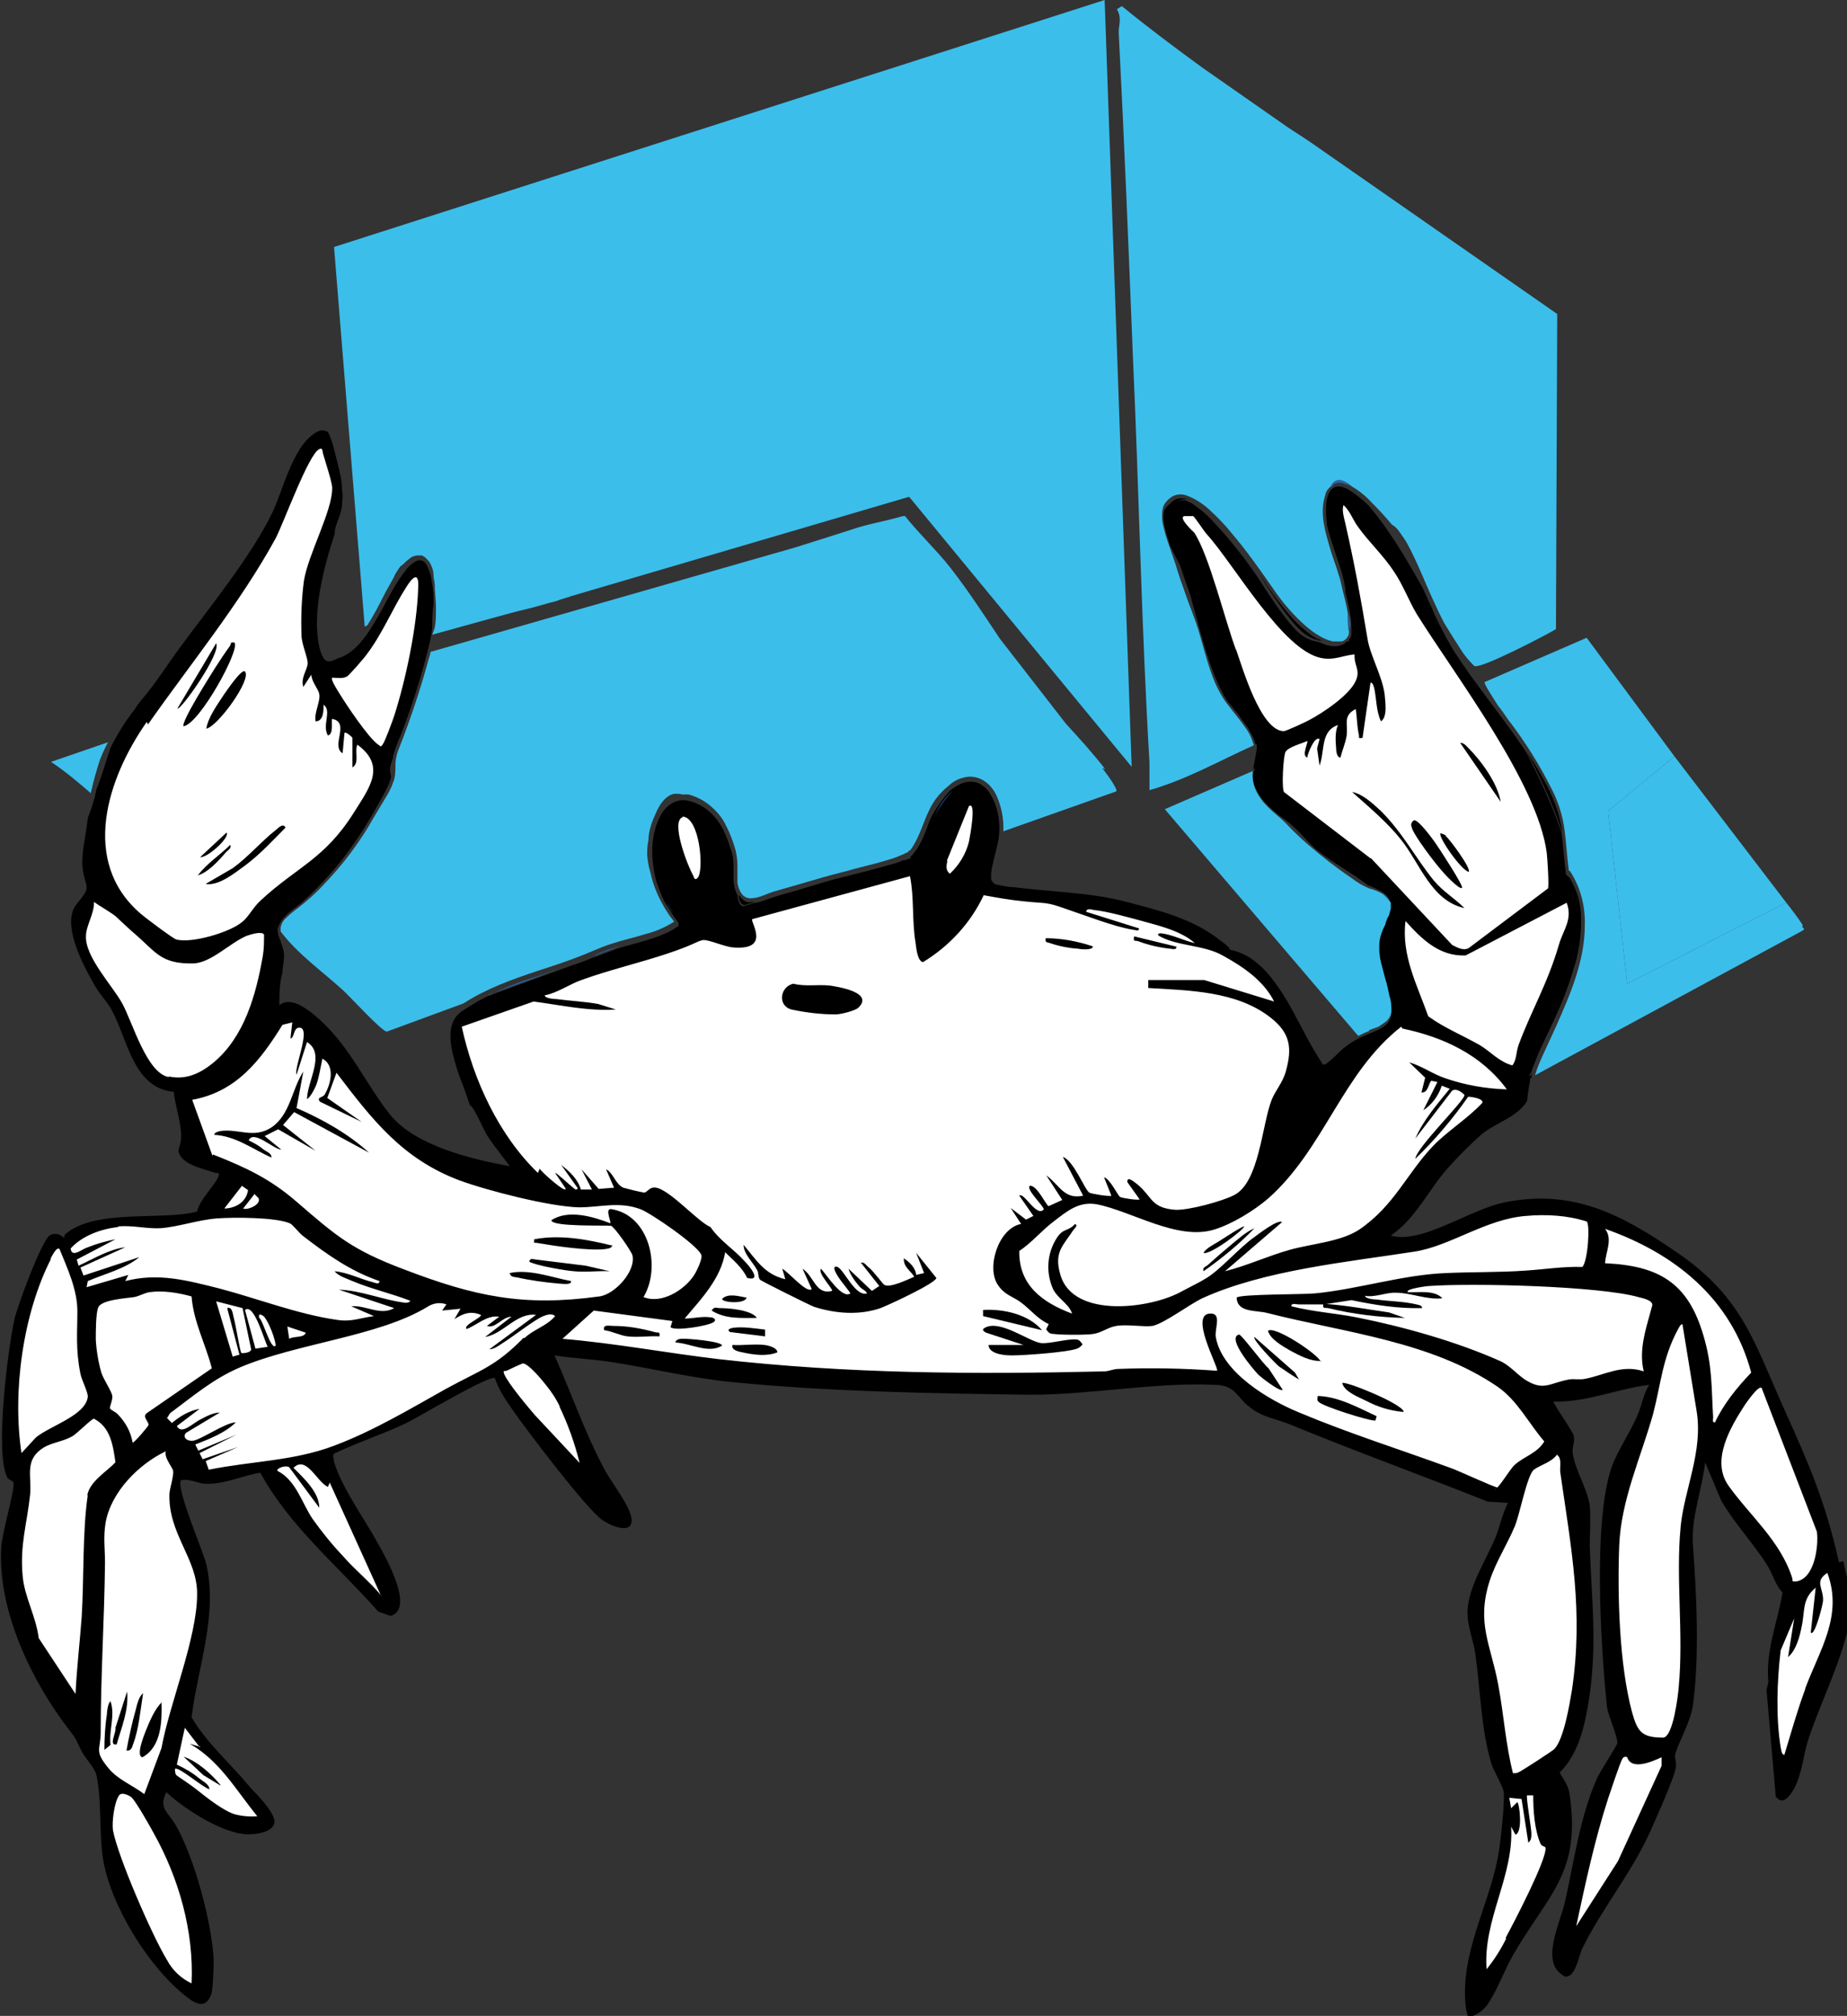 <?xml version="1.0" encoding="UTF-8"?>
<svg id="Layer_2" xmlns="http://www.w3.org/2000/svg" xmlns:xlink="http://www.w3.org/1999/xlink" version="1.1" viewBox="0 0 300.8 328.1">
  <rect x="0" y="0" width="300.8" height="328.1" fill="#333333" stroke="none"/>
  <!-- Generator: Adobe Illustrator 29.6.1, SVG Export Plug-In . SVG Version: 2.1.1 Build 9)  -->
  <defs>
    <style>
      .st0 {
        fill: none;
      }

      .st1 {
        fill: #3cbeeb;
      }

      .st2 {
        fill: #fff;
      }

      .st3 {
        fill: #2864ae;
      }

      .st4 {
        clip-path: url(#clippath);
      }
    </style>
    <clipPath id="clippath">
      <rect class="st0" width="300.8" height="328.1"/>
    </clipPath>
  </defs>
  <g id="Layer_1-2">
    <g>
      <polygon class="st2" points="33.1 324.5 33 313.3 24.7 292.5 26.2 289.2 38.4 297.5 43.4 296.4 28.5 278.2 32.7 264.1 33.1 256.8 28.6 244.9 28.5 239.8 30.5 238.7 33.8 240.2 42.2 238.3 47.8 245.9 62.2 261.2 64 259.5 52.5 236.5 64.3 231.6 75.8 225.1 80.9 222.5 83.6 228 91.8 239 95.6 241 94.1 233.1 87.8 219.3 90.4 219 116.1 222.9 157 224.8 199.5 224.3 203.6 227.7 214.1 232 234.2 239.9 244.9 243.4 246.5 242.6 246.7 245.1 240.1 259.5 240 263.1 242.4 273.6 243.7 285.7 245.9 290.2 245.2 292.1 244.6 299.8 241.4 314.4 240.6 323.9 243 322 249.5 309.3 254.1 299.1 251.4 287.2 255.9 282.6 258.2 268 257 246 253.7 233 250.3 227.3 251.7 226.2 268.9 224.7 268 229.3 262.7 242.8 261.9 257.3 263.4 277.8 265 283.4 262.3 288.1 257.5 302.3 254.4 318.4 259.3 310.8 266.1 299.8 271.5 287.6 271.4 283.7 273.6 280 275 261.9 274.1 254.7 274.5 246 277.4 234.9 278.7 236.8 281 244.4 290.8 258.7 289.5 266.3 288.2 273.5 289.7 289 292 285.3 295.8 272.7 299.6 263.8 299.5 258.1 295.8 245.2 286.1 222.1 282 214 276.5 207.3 268.5 201.9 259.7 197.7 252.4 196.3 246.2 196.4 235.8 200.7 230.4 202 225.6 202.6 222.4 202.1 228.3 196.9 234.6 187.9 243.5 180.3 246.8 178.4 248.8 170.6 253.7 160.7 256 151.6 256.4 149.1 255.7 144.7 253.5 139.8 250.8 131 241.3 113.3 229.9 95.7 224.3 87 217.8 80 216.7 81.9 218.5 89.7 219.7 94.3 220.9 98.9 221.8 102.5 220.3 105.2 218.2 105.8 212.9 105.2 207.4 99.4 199 88.3 193.4 82.3 191.7 82.7 191.2 85.1 195.1 95.5 196.8 102 198.2 108.1 200.4 110.9 201.7 114 204.9 115.5 207.1 120.4 206.8 124.2 206.4 126.3 208.3 128.9 211.6 131.3 213.8 135.5 222.5 140.1 228.4 146.9 227.1 152.8 227.2 156.8 229.6 165.1 225.8 168.5 218.8 173.1 215.2 175.4 211.2 169.3 208.3 161.3 203.1 156.1 196.8 152.9 185.9 147.7 176.8 145.9 160.4 144.7 158.4 139.2 161 133.2 159.1 128.3 156.2 129.9 151.3 140.2 119 148.4 115.8 144.7 116.4 139.8 113.2 131.6 109.9 131 108.2 136.2 111.6 146.7 113.6 151.3 108 153.4 76.7 164.7 74.9 166.1 74.7 168.1 76.1 173.5 79.2 181.6 85.2 190.8 80.3 190.7 71.8 188.7 61.9 182.3 52.9 169.2 46.5 164.8 43.4 163.5 44.6 154.9 43.4 148.9 48 145.3 58.2 133.9 61.8 128.2 61.8 123.3 63.5 120.8 67.4 109.8 69.3 100.6 68.8 92.6 66.7 93.1 63.6 98.3 59.3 105.6 55.1 108.8 52.6 109.4 50.2 104.9 50.7 96.3 53.5 86.9 55 82 54.6 78.3 52.4 71.5 49.5 73.4 46.9 80.3 40.6 92.8 33.9 101.2 29.9 107.4 24.3 115.2 18.4 124.9 15.4 135.3 15.7 145.4 13.5 147.7 13.1 152.2 13.6 155.6 18.4 162.7 21.4 168.9 23.4 173.4 26.1 175.6 29.6 176.7 32.4 189 37.2 190.7 34.9 196.3 33.4 197.8 26.5 198.9 16.9 198.8 10.5 202.8 7.9 201.6 2.7 214.8 1.5 230.3 2.1 239.8 3.9 239.2 1.9 248.8 1.3 258.1 4.7 267.4 13.3 280.7 14.1 284.1 17.6 289.6 17.4 297 18.8 307.2 24.6 317.4 28.4 322 33.1 324.5"/>
      <g class="st4">
        <g id="Group_287">
          <path id="Path_223" d="M299.5,254.3c-2.2-9.8-4.8-15.8-8.9-24.9-5-11.1-6.8-18.2-17.4-25.5-8.9-6.1-16.9-10.5-28.2-8.2-4.9,1-11.1,5.2-16,5.6-.8.1-1.7,0-2.5-.2,4.1-2.8,6.1-7.4,9.3-11,1.7-1.9,3.6-3.8,5.5-5.5,2.5-2,5.7-2.7,7.4-5.4.1-1.4.4-2.7.6-4.1h-.3c0,.1.5-.9.5-.9,0-.2.1-.4.2-.6.5-1.3,1-2.6,1.6-3.8.6-1.3,1.2-2.5,1.8-3.8,1.2-2.6,2.3-5.3,3.1-8.1.9-2.6,1.3-5.4,1.3-8.2s-.7-4.8-1.9-6.9c-.3-.2-.6-.4-.6-.6v-.2h0c-.3-2.2-.4-4.4-.7-6.5-1.3-4-3.7-9.1-5.7-13-3.8-5.8-8.4-11.1-12.1-17-1.2-2.1-2.4-4.3-3.3-6.5-.5-1.1-1-2.2-1.5-3.3-2.6-4.6-5.3-9.3-8.8-13.4-.6-.6-1.3-1.2-2.1-1.8-.9-.7-2.6-1.9-3.8-1-.7.6-.9,1.6-1,2.4-.1,1.2,0,2.3.1,3.5.8,3.6,2.6,7.3,3,10.5v.4c.3,1.3.6,2.5.8,3.8.2.9.2,1.8.2,2.8s-.2.8-.4,1.2v.3h-.3c-.1,0-.2.2-.4.3-1.3.9-2.9.4-4.2-.2-1.4-.2-2.6-.8-3.6-1.8-2.1-2.1-4.4-5.7-6.6-9.1-1.9-2.7-3.9-5.3-6.1-7.7s-2.3-2.4-3.6-3.4c-.6-.5-1.2-.8-1.9-1.1-.6,0-1.3,0-1.8.3-.7.2-1.2.7-1.6,1.4-.2.9-.1,1.8.1,2.7.2,1,.6,2.1.9,3.1.7,1.4,1.4,2.7,1.8,3.5,2.3,6.2,3.4,13.5,6.3,19.6.4.8.9,1.7,1.4,2.4.2.2.4.5.6.7.9,1.1,1.7,2.2,2.5,3.3.5.8.9,1.6,1.2,2.4v.2h0c.1,0,.3.2.3.4h0c0,.7-.2,1.4-.3,2.1-.1.5-.2,1.1-.3,1.6h.3c-.2.3-.3.8-.4,1.3,0,.5.1,1,.3,1.5.5,1.1,1.1,2.1,2,3s1.3,1.2,2,1.8c.8.6,1.6,1.1,2.3,1.8,1.3,1.1,2.5,2.7,3.8,3.8,2.6,2.1,5.7,3.7,8.4,5.8.7.2,1.4.6,2,.9.8.4,1.4,1.1,1.6,1.9.2.9-.2,1.9-.5,2.8-.5,1.1-.9,2.1-1.2,3.2v.2c0,1.1,0,2.1.1,3.1.4,1.7.9,3.4,1.3,5.1.2.9.4,1.8.5,2.7v1h0c0,.3-.1.6-.2.9-.4.8-1.1,1.3-1.9,1.7-.9.4-1.9.8-2.8,1.2-1.1.5-2,1.1-2.9,1.8-1,.9-1.8,1.8-2.9,2.6-.1.1-.3.1-.5,0h0c-.9-1.4-1.8-2.9-2.6-4.4-1.6-3-3.1-6.1-5.1-8.8-1.8-2.5-4.2-4.8-7.3-5.4-.1,0-.2-.2-.2-.3h0c-.4-.4-.8-.8-1.3-1.1-4.4-3.6-10-5-15.4-6.4-6-1.6-12.2-1.6-18.3-2.4-.9,0-1.8-.2-2.7-.4-.5,0-.9-.4-1.1-.9,0-.7,0-1.4.2-2.1.3-1.4.7-2.8,1-4.3.4-2.5,0-5.3-1.3-7.4-.5-.9-1.2-1.5-2.1-1.9-.9-.3-2-.2-2.8.2-.6.3-1.2.7-1.7,1.1-1.1,1.2-2.1,2.6-2.9,4-.2.4-.3.7-.5,1.1-.4,1.2-.9,2.5-1.5,3.6-.3.6-.7,1.1-1.1,1.6h0c-.1.2-.3.3-.4.4,0,.2,0,.3-.2.4h-.2c-.1,0-.3.1-.4.2h-.4c-.8.4-1.6.6-2.4.8-2,.6-4,1.1-6,1.6-1.6.4-3.3.8-4.9,1.3-1.2.4-2.4.7-3.6,1.1-1.7.5-3.4.9-5,1.5-.8.3-1.7.6-2.5.7l-1.6.5c-.6,0-.9-.8-1-1.7,0-.2-.2-.5-.3-.8-.6-1.6-.2-3.3-.4-5,0-.8-.3-1.6-.6-2.4-.2-.7-.5-1.4-.8-2.1-.6-1.3-1.4-2.5-2.6-3.5-1-.9-2.2-1.4-3.4-1.7-2.1-.4-3.8,1-4.6,2.8-1.3,2.6-1.4,5.8-.9,8.6.3,1.8,1,3.6,1.8,5.2.4.6.8,1.2,1.2,1.9.3.5.7.9,1,1.4,0,.1,0,.3,0,.5h0c-1.6,1.2-3.5,1.8-5.4,2.4-1.4.4-2.9.8-4.3,1.2l-4,1.5s-.2,0-.3.1c-1,.4-2,.8-3,1.1-.8.3-1.6.6-2.5.9l-11.5,4.2c-1.5.7-2.9,1.6-4.3,2.5-2.6,1.8-1.9,5.4-1.2,7.9.4,1.6,1,3.2,1.6,4.7.3.9.6,1.7.9,2.6,0,0,0,.1.2.2.7.6,2,3.8,2.7,4.9,1.1,1.7,2.4,3.2,3.6,4.9-6.1-1.1-15.3-3.3-19.4-8.3-4.1-5.1-6.4-10.9-11.6-15.6-1.6-1.4-4.5-3.9-6.5-2.3,0-1.8,0-3.6.5-5.3,0-1.1.4-2.2.2-3.4-.2-1-.6-1.9-.9-2.8,0-.4-.2-.8,0-1.2h0c.8-2.2,3-3.1,4.3-4.4,2.9-2.7,5.6-5.7,7.9-9,1.3-1.9,2.6-3.9,3.7-5.9.5-.9,1.1-1.9,1.6-2.9.4-.7.7-1.5.9-2.3-.2-.7-.3-1.4,0-2.1,0-.3.2-.6.3-.9v-.3c.3-1.1.7-2.2,1.2-3.3,1.8-4.6,3.3-9.3,4.5-14.1.3-1.2.6-2.4.7-3.6,0-1.2,0-2.5.2-3.7h0c0-1.3,0-2.5-.3-3.7,0-.9-.4-1.8-.8-2.7-.3-.6-.8-.9-1.4-.8-1,.3-1.8,1.3-2.4,2.1-.9,1.2-1.6,2.4-2.3,3.7-.8,1.4-1.5,2.9-2.4,4.3-1.1,1.8-2.4,3.8-4.2,5h0c-.6.4-1.2.7-1.9.9-1.4.7-2.2.9-2.9-1.9-1.2-5.4.6-12.6,2.5-18.4,0-.8.3-1.6.6-2.4.3-.7.5-1.5.6-2.2,0-.8.2-1.6,0-2.5,0-1.6-.4-3.2-.8-4.7-.4-1.5-.7-3.3-1.5-4.8-.8-.4-1.3-.4-2.4.4-3.3,2.3-4.9,8.9-6.5,12.4-3.3,7.1-10.5,15.9-15.2,22.3-2,2.7-3.8,5.6-6,8.2-.5.6-1,1.2-1.4,1.9-1.5,1.9-2.8,4-3.9,6.2-.8,2.3-1.4,4.6-2.3,6.8-.3,1.6-.8,3.1-1.4,4.6-.2,2.3-.9,4.9-.9,7.2s.8,3.4.7,4.3c-.1,1-1.7,2.4-2.1,3.3-1.6,3.5,1.8,9.7,3.6,12.8.8,1.3,1.9,2.4,2.6,3.7,2.6,4.8,3.5,12.7,10.1,13.3.2,2.2,1.2,5,1.2,7.1s-.8,2.1-.2,3.2c.9,1.7,4.1,2.3,5.8,2.9.2,0,.7-.1.5.5-.6,1.6-3.1,3.8-3.5,5.8-6,1.5-16.4-.5-21.4,3.6-.2.2-.3.4-.2.7-.1,0-1-1.1-2.3-.5-1.4.7-5.3,11.5-5.8,13.5-1.1,4.8-3.3,22.1-1.2,26,.3.4.9.5,1,.8.2,1.4-1.9,8.2-2,10.6-.6,10.3,5,21.8,11.1,29.7,1.5,1.9,1,1.6,2.1,3.6.6,1.1,2,2.5,2.3,3.7.9,4,.4,9.4,1.1,13.8,1.3,7.6,7.5,17.6,13.6,22.3,1.5,1.2,3.1,2,4-.4.3-1,.4-4.5.4-5.6-.3-6.1-3.1-16.5-6.1-21.8-1.2-2.2-3-2.9-1.6-5.5,2.9,2.7,8.7,6.4,12.6,6.8,1.4.2,5-.2,5-2s-3.6-5.1-4.3-6c-3.1-3.7-6.8-6.9-9.2-11,1-8.2,4.3-16.6,2.4-24.9-.5-2.1-5.1-12.7-4.1-13.7,1.5-.3,2.9.7,4.4.6,2.8,0,5.8-1.4,8.5-1.8,4.8,8.8,12.7,15.2,19.2,22.6l2,.7c4-1.1-.8-9.6-2-11.7-2.1-3.9-6-9.2-7.2-13.4,0-.4-.3-1,0-1.3,3.9-1.9,8.1-3.2,12-5.1,1.8-.9,13.4-7.8,14.2-7.2.6,1.9,1.8,3.6,2.9,5.2,2.3,3.3,12,16.1,14.6,17.9,1.9,1.3,5.8,2.6,4.5-1.2-.8-2.2-3.3-5.3-4.4-7.5-3.1-5.9-5.2-12.1-7.9-18.1,3.1.5,6.3.6,9.4,1.1,6.4,1,12.5,2.5,19.1,3.2,15.9,1.6,33.1,1.9,49.1,2.1,9.8,0,20.6-2.1,30.2-1.6,3.1.1,3.4,2.1,5.4,3.6,2.1,1.7,4.3,1.9,6.5,2.8,10.7,4.4,21.5,8.3,32.3,12.6l3.3.2c-.9,1.7-1.3,3.7-2,5.5-1.5,3.7-4.4,8-4.6,12-.1,2.5,1,4.9,1.3,7.3.8,5.7.9,12.1,2.6,17.7.4,1.2,1.9,3.7,2,4.6.2,1.6-.6,9-1,10.8-1.6,8.1-6.1,15.5-5.2,24,0,.3.3,1.8.5,1.8,1.4-.3,2.7-1.3,3.4-2.6,1.4-2.2,2.4-5,3.7-7.3,5.7-10,11.3-13.4,9.3-26.5-.2-1.3-.9-2.2-1.6-3.4,3.3-3.3,4.2-8.1,4.9-12.7,1.2-8.8.3-15.5,0-24.2,0-2,.2-4.4,0-6.6-.4-2.8-2.6-6.1-2.8-8.8,0-.9.4-1.6.2-2.5-.1-.7-3.5-5.4-3.3-5.6,5.3.2,10.4-2.1,15.6-2.7-1,1.5-1.2,3.3-1.9,4.9-1.2,2.8-3.2,5.7-4.2,8.4-3.1,8.8-1.8,29.3-.8,39,.2,1.6,1.8,5,1.7,6,0,.3-2.8,4.6-3.3,5.7-2.8,6.3-3.7,13.3-5.2,20-.8,3.7-4.3,10.2,0,12.3,1.7.2,2.2-3.4,2.8-4.6,3.2-6.5,7.9-12.1,11-18.9.9-2,3.9-8.7,4.2-10.4.2-1-.2-1.6-.1-2.1.2-1.5,2.4-5,2.9-8.1,1.1-7.9.6-18.3,0-26.2-.3-4.4,1.5-9,2-13.4l2.6,6.2c2.2,3.8,5.3,7,7.6,10.7.9,1.5,1.2,3,2.4,4.3-.8,4.8-2.8,9.5-2.3,14.5l-.3,1.4,1.5,17.3c1.2,1.6,2.4-.2,3.1-1.5,1.2-2.4,1.4-5.3,2.2-7.8,2-6,4.9-11.6,6.5-18.1,1.1-4.5.1-6.6-.8-10.9M255.1,146.8c1.1,2.8-.5,4.5-1.2,6.9-1.9,6.5-4.4,10.5-6.6,16.4-.4,1.2-.3,2.4-1,3.3-2.2-.6-3.6-2.3-5.3-3.3-2.8-1.6-5.8-2.8-8.4-4.7-1.8-5.1-4.4-9.9-3.7-15.5,2.6,2.9,5.5,5.8,9.8,5.6l16.5-8.6h-.1ZM201.3,105.8c-1.8-4.8-4.4-15.5-6.8-19.1-.2-.2-2.7-2.5-1.6-2.7.4,0,1.1,0,1.4,0,.2,0,1.8,2.5,2.2,2.9,4.6,5.1,12.4,19,18.7,20.2,2.1.4,3.4-.4,5.4-.6-.1,1.9,1,2.5.2,4.3-1,2.3-5.3,5.2-7.6,6.4-.5.3-3.8,1.8-4.1,1.8-3.8,0-6.8-10.5-7.8-13.3M223.2,139.7l-14.1-10.8c-.4-.9-.1-5.4.2-6.4.3-.9,2.8-1.5,3.6-1.9.2.2-1,2.4,0,2.7,0-.5,1.2-3.6,2-3l-.4,1.5.4,2.8c.9-2.4.1-5.6,3-6.6-.5,1.1-.4,2.6-.3,3.8,0,.4.1,1.5.7,1.5.3-1.2.8-2.3,1-3.5.3-1.9-.7-3.3,1.5-4.4.2,1.4.2,2.8.5,4.2.1.5-.2.6.6.5l1.3-9c.4,0,.5.6.6.9.4,1.8.3,3.7,1.1,5.4,1.1-.7.7-3.2.6-4.4-.4-3-2.4-6.4-2.8-9.1-1.1-6.6-2.1-12.1-3.6-18.7-.2-.9-.6-2.1-.3-3,1.1,1,1.5,2.4,2.4,3.6,1.8,2.5,4.1,4.6,5.8,7.2,1.5,2.2,2.4,4.7,3.7,6.9,6.3,10.1,19.7,27.5,21.2,38.9.1.8.4,5.4.2,5.8l-12.9,9.7c-.9.5-1.9-.1-2.7-.5l-13.2-14.1h-.1ZM228.4,167.4c6.7,1.4,12.9,4.3,17,9.9-3.4-.1-6.8-.7-10-1.8-2.1-.7-3.8-2-5.9-2.6l2.6,2.5-.6,2.4c1.1.1,1.1-1.4,1.6-1.9l1,.2-2.3,4.6c1.4-.9,2.5-2.4,3-4l1.3.5c-2.1,2.6-4.3,5.1-5.6,8.1l6-7.8c.7-.4,1.5.2,2,.7.2.8-7.8,8.5-8,10.4,3.2-3.1,6.1-6.5,8.6-10.1.5,0,2.6.3,2.3,1-2.3,2.5-5.7,4.6-8,7-4.3,4.5-6.3,9.7-12,13.6-3,2-7.7,2.3-11.3,3.3s-7,2.6-10.6,3.5l9.3-8c-.7-.5-3.9,2-4.6,2.5-2.5,1.8-5.4,5.2-7.7,6.6-1.1.7-2.6,1.4-3.9,2.1-5,2.9-17.8,4.6-19.9-2.6-1.1-3.7.4-4.7,2.1-7.3.2-.3.8-.7.3-1-1.2,1.3-1.9.6-3,2.3-1.6,2.5-1.8,5.6-.6,8.3.8,1.6,2.6,2.4,3.1,4-4.8-1.8-8.7-4.6-8.6-10.2,2.1-1.4,3.6-3.3,5.6-4.8,2.2-1.7,4.1-3.3,7-2.8,5.7,1.1,13.2,6,19.2,4.1,2.9-.9,6.5-3.1,8.8-5.1,9.1-8.1,12-20.4,21.6-27.9M154.2,140.1l3.6-8.9c1.3-.9.1,5.3,0,5.8-.5,2-1.6,3.8-3.1,5.2-.7-.5-.6-1.3-.4-2.1M111.1,132.9c2.9,0,3.6,8.9,2.5,10-.5.5-.6-.2-.7-.4-.8-1.3-3.8-8.9-1.7-9.5M54.2,110.3c.7,0,1.6.2,2.3-.2.2,0,3-3.2,3.3-3.7,2.5-3.3,4.2-7.5,6.4-10.9,1-1.6,2.1-2.6,1.9.3-.2,6.2-2,14.8-3.9,20.7-.3.9-1.5,4.2-1.9,4.7s-.3.2-.7,0c-1.6-1.1-5.2-6.5-6.3-8.3-.3-.5-1.5-2.3-1.2-2.6M24.1,117.9c6.8-9.7,15-19.7,20.8-30.3,1.3-2.5,5.4-13.8,7.1-14.5.6-.3.5.4.6.7.3,1.1,1.6,5,1.5,5.7,0,3.7-3.9,10.7-4.6,15-.4,3-.5,6-.4,8.9,0,1.4,1.1,3.8,1,4.6,0,.9-1.2,2.4-.7,3.8l1.3-2c0,1.1,1.2,2.4,1.3,3.2.2,1.2-.9,3.1-.6,4.4,1.3,0,1.3-1.8,1.3-2.7,1.4,1-.3,3.3.7,5,1-.2.5-2.4.7-2.7,3,.6-.3,4.4,1.7,5.6l.3-3.3c.2-.3,1.3.7,1.3.8v4.8c1.2-.7.3-2.6.8-3.7,4.8,3.5,1.9,7.1-.6,11.1-4.8,7.6-9.3,8.8-15.2,14.3-1.2,1.1-1.9,2.6-2.9,3.4-1.9,1.7-8.3,3.6-10.8,2.9-.6-.2-5-3.5-5.8-4.2-9.9-8.5-5.4-22.1,1-31.2M27.5,175.3c-3.6-.6-5.9-8.9-7.6-12-1.6-2.9-6.1-7.6-5.9-11,0-1.6,1.4-3.7,1.3-5.5,1,.7,2.6,1.6,3.5,2.3,1.1,1,2.2,2.1,3.4,3.1,3.2,2.8,4.1,4.7,9.2,4.6,2.9,0,6.1-3.4,8.8-4.5.6-.2,2.4-.8,2.8-.2,0,1.2,0,2.3-.2,3.5-1.1,6.3-3,13.2-8.1,17.4-2.1,1.7-4.4,2.8-7.2,2.2M34.6,188.1l-3.3-9.1c7.2-1.3,11.1-6.4,14.7-12.2l1.6-.4-.3,2.6c.6,0,.5-1.5,1.2-1.7,2.5-.6-.7,6.5-.2,7.6l1.7-5.3c3.1,1.9,0,6.4,0,9.3.6-.4,1.2-1.6,1.5-2.3.5-1.4.7-2.9,1-4.3,2.1,1.1,1.4,4.1.4,5.8-.3.6-1.4.4-.8,1.2l6.8,3.3-5.6-3.9,1.5-4.1c5.8,7.6,10.7,14,20,17.5,4.6,1.7,14.8,4.3,19.5,4.4,3.5,0,6.5-1,10,.3,1.8.7,9.2,5.8,9.9,7.4.3.6-.8,2.8-1.2,3.4-1.6,2.4-5.3,4.7-8.2,3.5,2.9-4.8,1-13.3-5.2-14.3-1.2-.2,0,2.1-.2,2.3-2.8-1.1-6.9-2.3-9.6-.5,0,1.1,8.8.8,9.7.9.6.2,3.3,4.1,3.5,4.8.6,2.6-2.9,6.4-5.4,6.7-12.4,1.7-20.3,0-31.8-4.4-8.5-3.2-11-5.4-17.6-11.1-4.3-3.7-8.2-5.5-13.5-7.6M41.4,194.3l.7.7c.5,1-1.7,2-2.5,1.7l1.8-2.3h0ZM36.6,196.6l2.8-3.6,1,.7c-.3,1.9-1.9,2.9-3.8,3M19.2,199.6c2.4-.2,4.6.4,6.9.3,2.9-.2,6.3-1.4,9.3-1.6,2.6-.2,9.5-.2,11.8.8.5.2,1.5,1.6,2.2,2.1,3.9,3,7.7,5.7,12.4,7.3,0,.6-.7.3-1,.2-2.1-.5-4.1-1.6-6.3-1.8.6.8,2,1.2,2.9,1.6,3.1,1.3,6.3,2,9.4,3.2,0,.3-.8.4-1,.3-3.3-.4-7.1-2-10.6-2.1l9,3c-2.3,1.3-4.5-.5-7-.3l3.7,1.6c-2.3.3-3.7,1-6.1.6-6.3-.9-13-3.5-19.1-5.1-5.2-1.3-9.9-2.6-15.3-1.2l.5-1-6.8,2,.2-1c2.8-1.2,6.1-2,8.4-3.9l-9.1,3-.5-1.3,7.3-3.3c-2.6.3-5.2,1.9-7.6,3l-.3-1,6.3-3.3c-1.5.3-3,.7-4.5,1.3-1,.3-2.6,1.8-2.8.2,1.9-2.1,5-3.2,7.8-3.5M49.8,216.9c-.3.9-1.9.5-2.7,1l-.3-2,3,1h0ZM38.9,220.5l-1,.3-2.7-9,4.3,1.1,1.4,6.7c0,.6-1.5.7-1.6.6-.2-.2-.9-4.5-1.2-5.6-.2-.6-.2-2-1.1-1.7l2,7.6h-.1ZM39.9,213.2c1.5-1.2,3.2,5.2,3.7,6l-2,.3-1.7-6.3ZM42.2,214.4c-.2-.9.8-.2.9,0,.7.9,1.7,3.4,1.8,4.6-.8.9-2.1-4.3-2.7-4.5M24.2,231.9c0,.2-2.4,3-2.6,2.9-.3-1.8-1.2-3.4-2.5-4.7-.3-.3-1.2-.7-1.2-.9,0-.4.4-1.2.4-1.9s-1.4-2.7-1.8-3.9c-.5-1.8-.8-3.6-.9-5.4,0-1.2,0-4.3.4-5.2.5-1.3,4.7-1.5,5.9-1.7.9-.2,1.7-.7,2.5-.8,2.2-.3,4.6.1,6.8.7.3,4.1,2.3,7.8,3.3,11.7l-10.6,7.3c-.8.6.4,1.4.3,2M8.2,204.9c.2-.3,1-2.1,1.5-1.6,1.3,3.2,2.9,6.6,2.9,10.1s-.3,6.2.5,10.2c.2,1,1.2,2.9,1.2,3.7-.3,3.1-6.3,4.8-8.5,6.7l-2.3,2.5c-1.5-9.9.2-22.6,4.8-31.6M14.3,243.3c-.9,6.1-.6,13.6-1,19.9-.3,4.1-.8,8.3-1,12.5l-6-9.1c-.4-3.4-2.3-6.7-2.6-10-.5-5.1.7-8.6,1.2-13.3.3-3.1-1-5.7,2.2-7.7,1.3-.8,3.2-1,4.6-1.8.8-.4,3.2-2.9,3.6-2.9,2.7,1.4,3.1,4.3,3.5,7.1-1.4,1.5-4.2,3.1-4.6,5.4M31.2,322.8c-1.7-.8-3.1-2.1-4-3.8-2.4-3.9-8-16.8-8.8-21.1-.2-1.3.2-4.6,1-5.7.4-.6,1.7,0,2.1.4.8.9,2.8,4.4,3.5,5.7,4.1,7.3,6.6,16,6.2,24.5M32.6,284.3l-1.7-.5c4.9,2.8,7.5,7.5,11,11.8-1.2.1-2.4,0-3.6-.3-1.8-.5-4.6-2.7-6.1-3.9s-3.3-2.3-3.5-2.5c-.2-.3-.2-.7-.2-1,.5-.5,4.6,3.1,5.6,3.3,0-.8-1.1-1.3-1.7-1.8-1.1-.9-2.3-1.6-3.6-2.2l1.3-6,2.3,3h.2ZM32.1,259.5c0,7.1-4.5,17.8-5.8,25l-2.8,7.5c-2-1.5-4.4-2.4-5.9-4.3-2.3-2.8-1.2-2.9-1.2-5.8,0-9.2.6-18.4.7-27.6,0-2.2-.3-4.1.1-6.5.9-5,5.4-9.5,9.8-11.6-.3,1.1,1.1,2.6,1.2,3.2.1.8-.5,2.7-.6,3.6-.3,6.6,4.6,10.7,4.5,16.5M62.1,259.7c-1.9-2.3-4.3-4.2-6.3-6.5-1.8-1.9-3.4-3.9-4.9-6-1.7-2.5-2.7-6.3-5.7-7.8-.3-.4,1.3-1,1.9-.6l4.9,6.6c0-2.5-2.5-4.8-4.2-6.5,2.1-2.1,3.8,2.3,5.6,3.1l.3-.7,8.3,18.3h.1ZM91.1,228.9c1.4,2.9,2.5,6,3.3,9.2l-7.3-7.8c-1.2-1.4-4.4-5.2-5-6.7-.2-.6,0-.4.4-.5.4-.2,2.5-1.2,2.7-1.2.9.1,3,2.6,3.7,3.5.9,1.1,1.7,2.3,2.3,3.6M85.3,217.7c-4.6,4.7-6.9,5.2-12.6,8.3-5.9,3.3-11.9,6.9-18.3,9.3-6.6,2.5-13.5,2.5-20.4,3.9l-.5-1.4,5.3-2.3-5.8,2-.5-1,6-3-6.2,2.6-.5-1c2.3-.9,4.9-1.9,6.6-3.6-1.7,0-5.9,3-7.1,3s-1.5-.8-1-1.3l5.5-3.3c-1,0-2.2.6-3.1,1.1-1.3.6-3.1,2.6-3.9,1.1l3.7-2.8c-1.7.3-3.2,1.2-4.5,2.3l-.8-.8.5-.8c3.8-2.8,7-5.6,11.5-7.5,9.3-3.9,22.5-5,30.4-9.8.9-.6,2.1-.8,3.1-.4l-.7,1,3-.3-1,1.7c1.4-.9,2.6-1.4,4.3-.7.3.4-3,1.7-2.3,2.3,1.8-.7,3.3-2.3,5.3-2l-2,1.5c1.4.5,2.5-1.5,4-1.5l-4.3,3.3c3-.5,5.1-4,8.3-3.6l-7.6,5.6c.7,0,1.4-.5,2-.9,1.8-1.1,5.3-3.9,6.8-4.5.5-.2,1.4-.5,1.9,0-1.3,1.6-3.6,2.2-5,3.6M243.9,242.1c-.5,0-6.5-2.8-7.7-3.2-8.2-3-16.5-5.6-24.6-9-4.9-2-12.6-6.5-13.6-12.3-.2-1.3.9-3.6-.6-3.8-4.1-.4,1.2,8.9.8,9.3-5.4-.4-10.7-.5-16.1-.3-.8,0-1.5.4-2.3.4-21.2.5-41.7.4-62.8-2-8.5-1-16.9-2.6-25.4-3.3l5.1-4.6,12.8,1.7-.3,1c.7.7,6.1-.2,7-.8.6-.4,0-.8-.5-.8-1.4-.2-2.8.2-4.2.2,2.7-3.2,5.9-6.5,6.6-10.8,1.4,1.4,2.7,2.4,3.6,4.2,2.5.6.3-2-.5-2.8-1.7-1.9-4-3.3-5.5-5.5-2.2-.9-7.3-6.9-9.4-6.4-.6.1-1,.8-1.4.8-1.1-.2-2.3-.5-3.4-.8-1.3-.6-1.6-2.4-2.8-3l1.3,3-2.5.2-2.8-3.2,1.7,3.3h-1.8c-.5-1.7-1.8-2.9-3.2-4l2.7,3.8c-.3.5-.7-.1-1-.3s-2.5-2.3-2.7-2.2l1.7,2.5c.3,1.1-4.1-2.8-4.2-3.2l-.3.7c-6.4-6.2-10.5-15.1-12.4-23.8l11.7-4.1c4.5.6,8.9,1.6,13.4,1.3l-2.9-.9c-2.2-.4-4.6-.5-6.8-.8-.4,0-1.8-.1-1.9-.6,2.1-.4,4-1.8,6-2.5,4.4-1.6,9.5-2.8,14-4.3s4.7-2,5.8-2.2c.9-.1,3.5,1.1,4.9,1.2,6.2.5,2.8-4.1,3.1-4.6l25.7-7c.7,3.5.3,7.2.9,10.8.1.8.3,3,1.2,3.2,4.3-2.6,7.8-6.4,9.9-10.9,2.2.4,4.4.8,6.6,1,3.7.4,3.4,0,7,1.3,3,1,7.6,2.8,10.6,3.3.4,0,1.1.4,1.1-.2l-8.6-2.7c0-.6.8-.4,1.2-.3,2.1.2,5.7,1.2,7.9,1.8,2.9.8,6.3,1.6,8.6,3.6-1.8-.4-3.7-1.4-5.5-1.6-.7,0-.6.3-.2.5,2.9,1.6,7.2,1.4,10.2,3.1,3.3,1.8,6.7,4.1,8.4,7.5l-11.4-3.5h-9.1v1.3c6.7.4,14.4.5,19.9,4.8,3.2,2.5,3.6,4.9,2.5,8.8-.5,1.8-1.7,3.1-2.3,4.6-1.6,4.1-2,13.4-6.1,15.5-1.9,1-7.4,2.5-9.6,2.4-3.9-.3-3.7-2-6-4-.4-.3-1.9-1.7-1.8-.5l2,2.8c-.2.2-2.9-.2-3.2-.4-.4-.3-1.6-2.9-2.6-3.2l1.2,3c-.2.2-3.3-.3-3.6-.5-.7-.4-2.6-5.3-4.3-5.8l3.3,6.3c-3.1.7-3.9-1.8-6-3.3l2.6,4-2.2,1c-.4,0-1.9-3.5-3.1-3.3-.6.6,2.1,3.1,2.3,3.8-1.1,1.5-3.3-2.9-4-2.2l2.3,3.3-1.2.6-2.5-1.9,1.7,2.6c-3.7.7-5.7,7.1-3.8,9.9,1.1,1.7,2.5,1.9,3.8,2.9,1.5,1.1,2.7,2.7,4.5,3.5l-.4.8c0,.2.4.6.6.7.8.3,6,.3,7.1.1,1.3-.2,2.4-1.1,3.7-1.3,1.8-.3,4.4.2,5.9,0,1.9-.4,6-3.5,8.1-4.5,10.1-4.6,23.7-5.9,34.6-7.6,5.8-.9,11.6-5.3,18.1-5.8,3.3-.3,6.8-.1,9.9.9.6.4.2,6.5-.7,7.4-3.1-.1-6.2.4-9.3.6-4.3.3-8.7.2-13,.4-7.1.3-14.1,2.6-21.2,3.3-1.9.2-12.4.1-12.8.7.1,2.5,3.2,2,5,2.5,12.6,3.2,26.7,4.6,37.5,12,3.2,2.2,5.1,6,7.6,8.9-1.1,1.9-3.4,2.5-4.8,3.8-.9.8-2.6,3.9-3.3,4M245.3,315.5c-.9,1.8-1.9,3.4-3.2,5-.6-8.1,4.5-15.2,4-23.2l.7,1.3c1.2-.3.7-5,.3-5.3l-1,1-.3-1.7,2,.2,1.1,7.1c.5-.4.5-.9.5-1.5,0-.9-.9-5.9-.7-6.2h1c0,2.5.2,5.6,1.2,7.9.2.4.7.4.8.6.3,1.8-5.3,12.5-6.5,14.7M253.6,236.8c.8.6.4,1.8.5,2.8,1.8,12.5,3.8,22.7,1.9,35.5-.4,2.4-1.3,7.8-2.8,9.5-.2.3-5.5,3.7-5.8,3.8-.3.2-.6.2-1,.2-1.2-4.7-1.5-9.6-2.4-14.4-1.2-6.5-3.6-10-1.4-16.9,1-3.1,2.9-6,4.1-8.9.8-1.9,2-8.3,3.1-9.2,1.1-.8,2.9-1.2,3.8-2.5M267.7,223.2c-3.5-1.2-6.4.6-9.5,1.2-.9.2-1.8,0-2.6.1-3.3.6-4.2,2-7.3,0-1.3-.9-2.4-2.2-3.8-2.9-7.1-3.2-16-5.7-23.6-7.2-3.6-.7-7.1-.9-10.6-1.8,0-.6.8-.3,1.2-.3h4.1l4.5-.7c3.8.8,7.6,1.4,11.5,1.3,0-.5-.6-.5-.9-.6-2.1-.5-4.4-.5-6.5-.8-.4,0-1.8-.1-1.9-.6,1.7.3,3.5-.6,5.1-.5,2.3,0,5.1,1.2,7.5.9-1.3-1.4-3.9-.9-5.6-1-.6-.5,3.1-1,3.5-1,7.1-.5,27.6,0,34,1.8.8.2,2.3.5,2.3,1.3-.9,3.5-2.3,7.1-1.4,10.8M270.6,287.4l-7.1,15.5-6.8,10.6c1.5-7,3-14,5.2-20.8.3-.9,2-6,2.3-6.4.1-.3.5-.5.8-.3.7,2.2,4.1.7,5.6,0v1.4h0ZM273.7,248.6c-.8,8.2.5,17.4-.3,25.9-.1,1.4-.9,8.1-2.5,8.3-3.5,0-4.2-.9-5.1-4.1-2.1-7.8-2.4-19.1-2.1-27.1.3-7.5,3.5-14.3,5.5-21.4,1.3-4.9,1.5-9.1,4.1-13.9.2-.3.3-.7.7-.8l2.3,14.1c1.1,6.6-2,12.8-2.6,18.9M279.3,231.5c-.5,0-.3-.4-.3-.8-.3-5-.1-8.4-1.6-13.4-2.5-8.5-7.2-11.3-16-11.7.1-1.9,1.3-3.9,0-5.6,11.4,4,20.6,11.4,23.8,23.4-2.3,2.4-4.5,5.1-5.9,8.1M281.5,241.8c-2.9-4.1.3-9.5,2.7-13.2.3-.4,2.2-3.2,2.7-2.7l9,23.4c.3,2.4-.4,7.8-3.5,8.1-.7,0-.4-.1-.5-.5-1.9-6.1-7-10.3-10.4-15.1M294,274.9c-1.3,3.5-2.3,7.1-3.4,10.7-.5,0-.5-.9-.6-1.2-.8-4.9-.6-10.8,0-15.8l2.2-5.2-1,6.3c1.3-1.1,1.9-3.3,2.2-4.9.6-2.6,0-4.5,2.3-6.4l-.8,7.3c.6.8,2-4.6,2-5.2.1-2-1.5-3.1.7-4.5,2.6,7-1.3,12.6-3.6,18.8"/>
          <path id="Path_224" class="st3" d="M217.2,78.8c.6-.3,1.3-.3,1.9,0,.4,0,.8.3,1.1.5-1.2-1.1-2.6-1.9-3.5,0,.1,0,.3-.2.4-.3"/>
          <path id="Path_225" class="st3" d="M219.9,102.1c0-.8-.1-1.6-.3-2.3,0,1.1,0,2.1.2,3.1v-.8"/>
          <path id="Path_226" class="st3" d="M218.6,104.4h-1.1,1.1"/>
          <path id="Path_227" class="st3" d="M225.5,150.5c.2-.5.4-1,.6-1.6-.3.4-.5.9-.6,1.4h0"/>
          <path id="Path_228" class="st3" d="M226.4,146.8c-.2-.6-.7-1.1-1.3-1.4.5.4.9.9,1.3,1.4"/>
          <path id="Path_229" class="st3" d="M224.5,167c.5-.2.9-.5,1.3-.9l-1.3.9Z"/>
          <path id="Path_230" d="M216.3,212.9c4.1,1,8.3,1.5,12.5,1.6l-2.6-.9c-3.6-.5-7.1-1.2-10.7-1.4-.1.9.2.6.8.7"/>
          <path id="Path_231" class="st3" d="M108.5,146.8c.3.6.7,1.3,1.2,1.9-.4-.6-.8-1.2-1.2-1.9"/>
          <path id="Path_232" class="st3" d="M79.6,161.9l11.5-4.2c-1.3.4-2.6.9-3.9,1.3-2.6.8-5.1,1.8-7.6,3"/>
          <path id="Path_233" class="st3" d="M155.2,128.6c-1.2,1.1-2.2,2.5-2.9,4,.8-1.4,1.8-2.8,2.9-4"/>
          <path id="Path_234" d="M122.2,146.9c-.8,0-1.5-.6-1.9-1.3,0,1,.4,1.7,1,1.7l1.6-.5h-.8"/>
          <path id="Path_235" class="st3" d="M96.9,155.5l4-1.5c-.6.2-1.1.3-1.7.5-.8.3-1.6.6-2.3.9"/>
          <path id="Path_236" d="M193.8,96.5c.6,1.7,1.3,3.4,1.9,5.1.6,1.7,1,3.4,1.5,5.1s1.1,3.3,1.8,4.9c.5.9,1,1.8,1.6,2.6-.5-.8-1-1.6-1.4-2.4-2.9-6.1-4-13.3-6.3-19.6-.3-.9-1.1-2.2-1.8-3.5,0,0,0,.2.1.4.9,2.5,1.6,5,2.6,7.5"/>
          <path id="Path_237" d="M193.5,81.3c-.4-.2-.8-.2-1.2-.2-1,0-1.9.8-2.2,1.7h0c.3-.5.9-1,1.6-1.3.6-.2,1.2-.3,1.8-.3"/>
          <path id="Path_238" d="M214.7,104.1c-1.7-1-3.2-2.3-4.5-3.8-1.6-1.8-3-3.7-4.3-5.7-.2-.3-.5-.7-.8-1.1,2.2,3.4,4.5,7,6.6,9,1,1,2.2,1.6,3.6,1.8l-.6-.3"/>
          <path id="Path_239" d="M218.9,94.1c.2.7.4,1.5.5,2.2v-.4c-.4-3.2-2.2-6.9-3-10.5,0,.3.1.7.2,1,.6,2.6,1.7,5.1,2.3,7.7"/>
          <path id="Path_240" d="M70.3,101.9v-.4c0-1.1.2-2.2,0-3.3-.2,1.2-.2,2.4-.2,3.7"/>
          <path id="Path_241" d="M254.2,134.2c-.5-2.6-1.5-5-2.8-7.3-.8-1.5-1.7-3-2.7-4.5,2,3.8,4.4,8.9,5.7,13,0-.4-.1-.8-.2-1.2"/>
          <path id="Path_242" d="M249.1,175.4h.3c0-.4.1-.7.2-1l-.5,1h0Z"/>
          <path id="Path_243" d="M204.6,126.3c0-.5.2-1,.4-1.4h-.3v1.4"/>
          <path id="Path_245" d="M127.9,208.2l-.5-1.7c.9.4,4,4.1,4.8,3.3l-1.5-3.3c1.9,1.2,2.1,4.3,4.8,3.6.3-.2-2.4-2.9-1.8-3.6.9.9,3.4,5,4.8,4-.8-1.2-1.9-2.3-2.5-3.6-.2-.5-.2-.9.4-.7,1.1.5,2.9,4.9,4.8,4.3-.2-.5-.8-.6-1.3-1.2-.6-.7-1.5-1.9-1.7-2.8l3.8,3.6,1.2-.8-3-3.8c.6-.1.8.4,1.2.7.8.6,2.3,2.7,2.6,2.9.9.6,3.9-.9,4.9-1.3-.6-1-1.8-1.6-1.7-3,.9.6,1.9,1.5,2,2.7l1.3-.3-1.3-3.3,3.3,4.1c-.2.9-7.8,4.4-9.1,4.9-3.5,1.2-7.3.9-10.8-.2-.8-.3-8.4-4.1-8.8-4.4-.4-.4-.2-1.1-.5-1.6-.7-1.3-2.2-2.6-2.2-4.1,2.1,2.5,3.4,4.8,6.8,5.6"/>
          <path id="Path_246" d="M139.8,164c-.5.5-2.9,1.1-3.7,1.1-2.4,0-4.9-.3-7.2-.8-2.3-.6-1.9-3.7.3-4.2,1.9.5,3.9.1,5.9.3,1.4.2,7.1,1.1,4.8,3.5"/>
          <path id="Path_247" d="M161.1,218.9h5.6l-6.1-2c-.4-.2-.8-.5-.2-.8,2.5-1.4,7.2,2.3,9.2,2.5,1.4.1,4.2-.7,5.6-.6.6,0,.8.4,1.1.8-.2.3-.6.6-.9.7-1.6.6-8.6,1.1-10.6,1.1s-3.8-.5-3.8-1.7"/>
          <path id="Path_248" d="M208.9,226.2c-.4.4-3.5-2-4-2.5s-5.3-6-3.1-6.5c.4,0,4,4.9,4.8,5.5l2.3,3.5h0Z"/>
          <path id="Path_249" d="M215.2,221.5c-1.8.1-3.6-.9-5.1-1.7-1.2-.7-3.2-1.8-3.6-3.2,1-.9,7.9,3.6,8.6,5"/>
          <path id="Path_250" d="M224.2,230.5l-.2.7c-1,.1-8.5-2.3-9.2-3-.4-.3-.2-.6-.2-1,3.4.1,6.6,1.9,9.6,3.3"/>
          <path id="Path_251" d="M169.7,216.5l-9.6-2.3v-1c3.3-.2,7.4.7,9.6,3.3"/>
          <path id="Path_252" d="M228.5,229.8c-2.1-.2-4.1-.8-6-1.8-1.2-.6-3.6-1.5-3.9-2.9.4-.4,9.4,3.2,10,4.6"/>
          <path id="Path_253" d="M102.2,217.5c-1.1-.1-2.7-.9-3.8-1-.3-1,.8-.7,1.5-.7,2.3,0,4.5.4,6.7,1,.6.2.9-.2.8.7-1.7-.1-3.5.2-5.2,0"/>
          <path id="Path_254" d="M211.6,224.5c-.1.1-3-1.9-3.3-2.1-.5-.4-4.4-4.4-4-4.8l6.6,5.8.7,1.2h0Z"/>
          <path id="Path_255" d="M124.4,218.9c.5,0,2.2.4,2.2,1.2-1.7.7-3.9.4-5.7,0-.6-.1-1.9-.4-1.6-1.2,1.6.1,3.6-.2,5.2,0"/>
          <path id="Path_256" d="M110,218.5c0-.4.6-.6.9-.6.8-.1,6.7.4,6.7,1.1-2.2,1.4-5.2-.4-7.6-.5"/>
          <path id="Path_257" d="M178,154.1c-.2.6-2,.4-2.5.3-1.5-.1-3-.4-4.5-.9-.5-.2-.8,0-.7-.8,2.6,0,5.2.5,7.6,1.3"/>
          <path id="Path_258" d="M123.2,214.5c-2.5,0-5.1.2-7.3-1.2.4-.7.8-.4,1.3-.4,1.6,0,5,.3,6,1.5"/>
          <path id="Path_259" d="M124.6,216.5v1l-5.7-.7c-.6-.4,0-.6.5-.7,1.7-.2,3.5.1,5.2.3"/>
          <path id="Path_260" d="M191.6,154.1c0,.6-.8.3-1.1.3-1.8-.2-3.5-.6-5.1-1.2-.5-.2-.9.2-.7-.8l7,1.7h0Z"/>
          <path id="Path_261" d="M121.6,211.2c-.3,1.1-4,.8-4,.2,1-1,2.8-.4,4-.2"/>
          <path id="Path_262" d="M38.2,104.6c.9,1.2-5.7,13.2-8.3,13.6-.5-.6,4.5-8.5,5.2-9.6s1.5-2.3,2.3-3.4c.3-.4,0-.8.8-.6"/>
          <path id="Path_263" d="M39.9,109.3c1.1,1.3-4.4,8.9-6.3,9.3.3-1.9,1.8-3.9,2.9-5.6.3-.4,2.9-4.3,3.4-3.7"/>
          <path id="Path_264" d="M33.6,143.8l4.3-2.5c2.5-1.8,4.7-4.4,7-6.2.5-.4,1.2-1.2,1.6-.4-2.1,2.1-4.1,4.3-6.5,6.1-1.8,1.3-4.2,3.3-6.4,3.1"/>
          <path id="Path_265" d="M28.9,115.3l6.3-10.6c.9,1.6-5.9,11.1-6.3,10.6"/>
          <path id="Path_266" d="M32.6,139.5l4.3-4c.6.8-3.2,4.2-4.3,4"/>
          <path id="Path_267" d="M32.2,142.5c1.5-2,3.6-3.3,5.3-5,.2.6-.3.8-.7,1.2-1.1,1.3-3,3.4-4.7,3.8"/>
          <path id="Path_268" d="M48.2,180.3c4.2,1.8,8.5,4.2,11.9,7.3l-12.2-6.6-1.8,2.1,5.3,4.2-6.1-3.5-2.2,1.1,2.7,2.2c-1.2,0-4.5-3.3-5.3-1.5.8.4,1.6.8,2.3,1.4.5.4,1.5.7,1.4,1.4-3.1-1.4-5.8-3.5-9.3-3.7,0-.4.6-.5.9-.6,2.9-.5,5.5,1.3,8.4-.6,3.1-2.1,3.3-6.2,5.2-9.1l-1.1,5.9h-.1Z"/>
          <path id="Path_269" d="M99.7,202.6c0,.6-.7.6-1.2.7-2.7.3-8.1-.5-11-1-.5-.1-.6.2-.5-.6,4.2-.8,8.5,0,12.6,1"/>
          <path id="Path_270" d="M93.5,206.9c-1.5-.1-5.3-.8-6.7-1.3-.5-.2-.9-.2-.3-.7l8.9,1.1,3.9.9c-1.9-.1-3.9.2-5.8,0"/>
          <path id="Path_271" d="M93,208.6c0,.6-1.7.3-2.1.3-2.2-.2-4.5-.5-6.7-1-.5-.1-1,0-1.2-.7,3.2-.7,6.8.7,10,1.3"/>
          <path id="Path_272" d="M238.1,144.5c-.4.4-3-2.4-3.3-2.8-1-1.1-4.7-5.9-4.9-7.1-.2-.4,0-.9.4-1.1.7-.1,2.9,2.9,3.4,3.6.5.7,4.7,7.1,4.4,7.4"/>
          <path id="Path_273" d="M238.5,147.8c-5.4-1.2-7.2-7.2-10.3-11.1-2.2-2.8-5.3-5.4-8-7.8,1.7.3,3.4,1.9,4.7,3.1,3.6,3.6,5.6,7.6,8.6,11.3,1.5,1.8,3.4,2.9,5,4.5"/>
          <path id="Path_274" d="M244.4,130.5l-6.6-9.6c.6,0,.9.4,1.3.8,2.2,2.2,4.8,5.8,5.3,8.8"/>
          <path id="Path_275" d="M235.4,136c.7.6,4.2,5.3,3.8,5.9-1.2-.2-5.1-5.8-4.6-6.3.3.1.6.2.9.4"/>
          <path id="Path_276" d="M204.3,199.9c-2.5,2.6-5.3,4.9-8.3,7-.2-.7.4-.7.8-1.1,1.1-1,2.6-2.3,3.7-3.2,1.1-.9,2.4-2.1,3.8-2.7"/>
          <path id="Path_277" d="M202.6,199.6c.3.3-5.6,4.8-6.6,4.3.5-.8,1.6-1.3,2.4-1.8.5-.3,4.1-2.7,4.3-2.5"/>
          <path id="Path_278" d="M26.3,277c.1,3.1,0,7.3-3.1,9-1.1-.2.2-3.4.5-4.2.6-1.5,1.5-3.7,2.7-4.8"/>
          <path id="Path_279" d="M20.6,284.9c.4-2.2.9-4.5,1.5-6.6.2-.8.5-2.2,1.2-2.7-.4,2.5-.7,5.9-1.6,8.2-.2.6-.3,1.2-1.1,1.1"/>
          <path id="Path_280" d="M19,283.9c-1.4.3,0-2-.2-2.7l1.9-5.9c.3,3-.9,5.8-1.7,8.6"/>
          <path id="Path_281" d="M17,284.9c0-1.9.1-3.9.4-5.8,0-.5.2-2,.6-2.2.8,2.3-.3,4.7,0,7.1l-1,.8h0Z"/>
          <path id="Path_282" d="M35.9,290.6l-2.8-1.7-3.2-3c2.3.8,4.5,2.8,6,4.6"/>
          <g id="Group_302">
            <path id="Path_222" class="st1" d="M14.8,129c.4-1.8.9-3.6,1.5-5.4.4-1,.8-1.9,1.3-2.8l-9.3,3.2c2.3,1.5,4.4,3.3,6.5,5.1v-.2"/>
            <path id="Path_244" class="st1" d="M222.9,167.7c.5-.2,1-.4,1.6-.6l1.3-.9c.4-.4.7-.9.8-1.5,0-.8,0-1.7-.3-2.5-.2-1-.4-2-.7-2.9-.4-1.7-1.1-3.5-1-5.3,0-1.2.4-2.4,1-3.5h0c.1-.6.3-1.1.6-1.5.1-.4.2-.7.3-1.1v-1c-.4-.5-.9-1-1.3-1.4-.7-.4-1.4-.7-2.2-.9-1-.4-2-1-2.9-1.7-1.2-.8-2.4-1.7-3.6-2.6-2.3-1.8-4.6-3.7-6.6-5.8-.8-.9-1.7-1.6-2.6-2.4-.9-.8-1.7-1.6-2.3-2.6-.7-1.1-1.1-2.4-1-3.8v-.2l-14.3,6.2,31.5,36.9c.6-.3,1.2-.6,1.8-.8"/>
            <path id="Path_283" class="st1" d="M148.1,80.9l36.2,43.9L179.9,0,54.4,40.2l5,61.8c0,0,.3-.2.4-.2.7-1.1,1.4-2.3,2-3.5s1.4-2.7,2.2-4.1c0,0,.2-.3.2-.4.2-.5.6-1,.9-1.5.2-.2.3-.3.6-.5.3-.3.6-.6.9-.8.4-.4,1-.6,1.5-.6h.6c.4.2.7.4.9.7,0,0,.2.2.3.3.4.7.7,1.4.7,2.2,0,.5.2,1.1.2,1.6,0,1.2.2,2.4.2,3.7s0,2.2-.2,3.3l-.4,1.1,9.4-2.6c2.2-.6,4.3-1.2,6.1-1.6,1.6-.4,3.2-.9,4.8-1.3h0l.5-.2c.7-.2,1.3-.4,1.9-.6l54.8-16.1h.2Z"/>
            <path id="Path_284" class="st1" d="M180,125.2c-2-2.6-4.2-5-6.4-7.4l-10.8-13.9c-2.6-3.9-5.2-7.9-8.1-11.6-2.3-2.9-5-5.4-7.3-8.3h-.4c-2.3.7-4.7,1.1-7.1,1.8-3.4,1.1-6.9,2.2-10.4,3.3l-59.4,17c0,.4-.2.8-.3,1.2-1.3,4.8-2.9,9.6-4.7,14.2-.4.9-.7,2-.7,3s0,2-.4,2.9c-.3.9-.8,1.8-1.3,2.6-.6,1-1.2,2-1.8,3-2.3,4.1-5.1,7.8-8.4,11.2-1.2,1.3-2.6,2.5-4,3.6-.7.5-1.3,1-1.9,1.6-.5.4-.8,1-.9,1.6v.6c2.8,3.7,6.8,6.5,10.2,9.6,1.1,1,6.3,6.7,7.1,6.7l12.5-4.6c3.7-2.4,7.9-3.9,12.1-5.3,2.2-.7,4.3-1.4,6.4-2.2,1.9-.7,3.7-1.6,5.6-2.2,1.8-.6,3.7-1,5.6-1.6,1.6-.4,3.2-1.1,4.6-2-.4-.5-.8-1-1.1-1.5-1.3-2-2.3-4.2-2.8-6.6-.3-.9-.4-1.8-.5-2.7,0-.8,0-1.6.2-2.4,0-1.4.5-2.9,1.1-4.2.8-2,2.1-3.6,3.7-3.4.2,0,.4,0,.6.1h1.1c1.2.3,2.4.9,3.4,1.7,1.1.9,2.1,2,2.7,3.3.7,1.3,1.2,2.7,1.6,4.1.2.8.3,1.7.3,2.6v2.7c.2,1.2.8,2.5,2.1,2.5s2.4-.6,3.5-1c2.8-.8,5.5-1.6,8.3-2.4,1.7-.5,3.5-.9,5.2-1.4,2-.5,4-1,5.9-1.6.7-.2,1.4-.5,2.1-.8.2-.1.4-.2.6-.3h.1c0-.2.2-.3.3-.3h0c.1-.1.2-.2.3-.4,1.5-2.2,2-4.9,3.4-7.2.7-1.2,1.7-2.2,2.8-3.1.9-.8,2-1.2,3.2-1.3,2.1,0,3.6,1.4,4.4,3.1.8,1.8,1.2,3.8,1.1,5.8l18.4-6.5c.3-.4-1.9-3.3-2.3-3.8"/>
            <path id="Path_285" class="st1" d="M293.6,150.6c-.2-.4-1.5-2.2-2.7-3.7l-25.9,13.2-3.1-28.1,10.8-8.9-14.3-19.3-16.6,7.2c-.2.2,1,2,2.2,3.9.6.7,1.1,1.5,1.6,2.2,2.7,3.5,5.1,7.3,7.1,11.3,1.1,2.1,1.8,4.4,2.1,6.7.3,2.2.4,4.4.7,6.6,0,0,.1,0,.2.1,1.7,2.6,2.5,5.7,2.4,8.8,0,5.8-2.4,11.3-4.7,16.5-.6,1.3-1.2,2.6-1.8,3.9-.6,1.3-1.2,2.6-1.6,4l43.5-23.5c.6-.4.2-.3,0-.7"/>
            <path id="Path_286" class="st1" d="M265,160.1l25.9-13.2h0l-18.2-23.8-10.8,8.9,3.1,28.1Z"/>
            <path id="Path_287" class="st1" d="M253.6,52.5v-1.4l-38.8-27h0c-1.7-1.2-3.4-2.3-5.1-3.4l-13.9-9.7c-4.4-3.2-8.8-6.5-13.1-10l-.8.5c.9,1.6.2,2.6.3,4,.9,17.4,1.6,34.9,2.3,52.5,1,22,1.4,44.1,2.7,66.1v4.5c6-1.7,11.4-4.8,17-7.3-.3-1-.7-2-1.4-2.9-.8-1.2-1.7-2.2-2.6-3.4-.9-1.1-1.6-2.3-2.2-3.6-1.4-3.2-2.1-6.7-3.2-10-.6-1.7-1.3-3.4-1.9-5.2-.5-1.4-1-2.8-1.4-4.2-.7-2.2-1.6-4.3-2.1-6.6-.2-.9-.2-1.9,0-2.8.2-.6.6-1.1,1.1-1.5.8-.7,2-.8,2.9-.4,1.3.5,2.5,1.3,3.5,2.2,1.3,1.2,2.6,2.5,3.7,3.9,2.4,2.8,4.5,5.8,6.6,8.8,1.4,2.1,3,4,4.8,5.7,1.4,1.3,3.2,2.7,5.1,3.1h1.3c.3,0,.6-.2.8-.4.3-.3.5-.7.5-1.1-.2-1-.2-2.1-.2-3.1-.2-1.3-.6-2.7-.9-4-.2-.8-.3-1.5-.6-2.3-.4-1.4-1-2.9-1.4-4.3-.8-2.7-1.7-5.7-.8-8.5.1-.6.4-1.1.9-1.5.9-1.8,2.3-1,3.5,0,1.2.7,2.3,1.6,3.3,2.7,1.1,1.1,2.2,2.3,3.2,3.5.4.2.8.6,1.1,1,.5.7,1,1.4,1.4,2.1.8,1.5,1.5,3,2.2,4.6,1.2,2.8,2.4,5.6,3.8,8.3.9,1.5,1.8,2.9,2.7,4.3.6,1,1.4,1.9,2.2,2.7,1.1.5,11.6-5,13.3-6l.2-49.9h0Z"/>
          </g>
        </g>
      </g>
    </g>
  </g>
</svg>